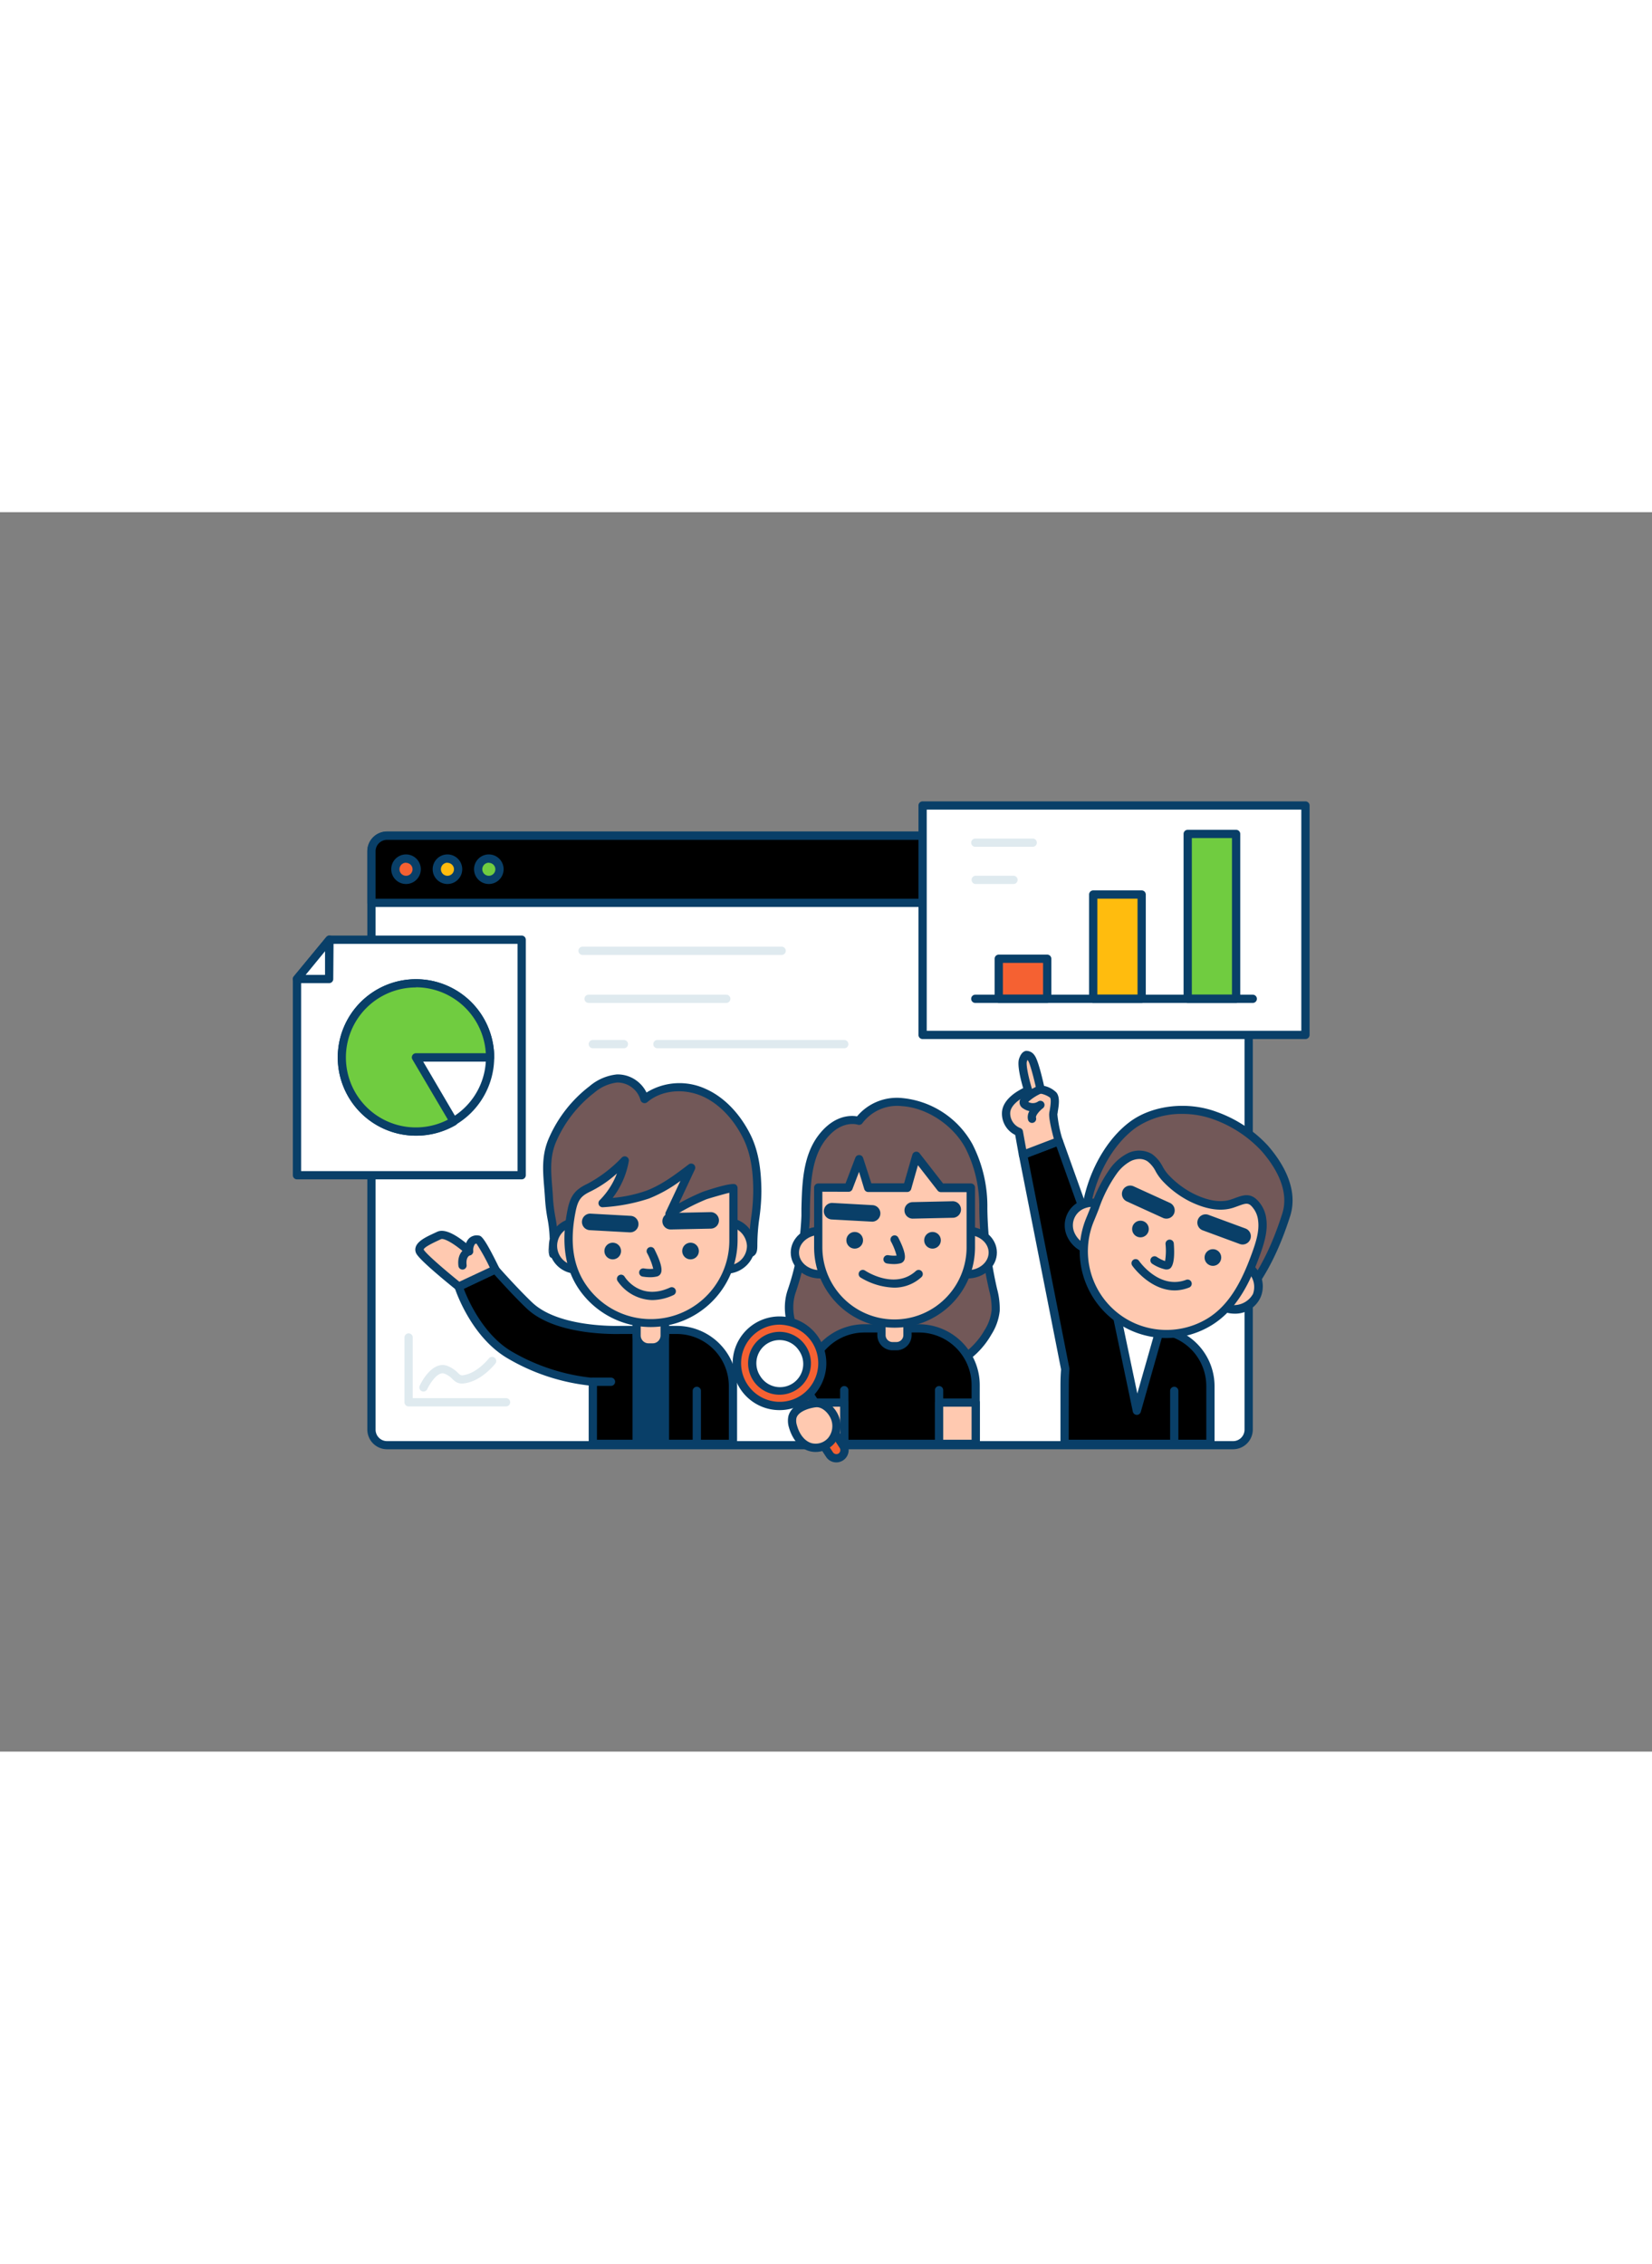 <svg xmlns="http://www.w3.org/2000/svg" viewBox="0 0 400 300" data-imageid="step-3-b" imageName="Analytics team" class="illustrations_image" style="width: 219px;"><rect x="0" y="0" width="400" height="300" fill="#808080" stroke="none"/><g id="_568_analytics_team_outline" data-name="#568_analytics_team_outline"><rect x="89.94" y="78.31" width="212.39" height="147.51" rx="3.77" fill="#fff"/><path d="M298.57,226.82H93.72a4.78,4.78,0,0,1-4.78-4.77v-140a4.78,4.78,0,0,1,4.78-4.77H298.57a4.78,4.78,0,0,1,4.77,4.77v140A4.78,4.78,0,0,1,298.57,226.82ZM93.72,79.31a2.78,2.78,0,0,0-2.78,2.77v140a2.78,2.78,0,0,0,2.78,2.77H298.57a2.78,2.78,0,0,0,2.77-2.77v-140a2.78,2.78,0,0,0-2.77-2.77Z" fill="#093f68"/><path d="M93.72,78.31H298.57a3.77,3.77,0,0,1,3.77,3.77V94.56a0,0,0,0,1,0,0H89.94a0,0,0,0,1,0,0V82.08A3.77,3.77,0,0,1,93.72,78.31Z" fill="#000000" class="target-color"/><path d="M302.34,95.56H89.94a1,1,0,0,1-1-1V82.08a4.78,4.78,0,0,1,4.78-4.77H298.57a4.78,4.78,0,0,1,4.77,4.77V94.56A1,1,0,0,1,302.34,95.56Zm-211.4-2h210.4V82.08a2.78,2.78,0,0,0-2.77-2.77H93.72a2.78,2.78,0,0,0-2.78,2.77Z" fill="#093f68"/><path d="M293.08,211.54v14H257.77v-14c0-1.41,0-2.77.16-4v0L247.7,155.56l8.67-3.3,13.37,37.33,9.74,8.35A13.59,13.59,0,0,1,293.08,211.54Z" fill="#000000" class="target-color"/><path d="M293.08,226.51H257.77a1,1,0,0,1-1-1v-14c0-1.56.05-2.84.15-4l-10.2-51.77a1,1,0,0,1,.62-1.13l8.67-3.3a1,1,0,0,1,.78,0,1,1,0,0,1,.52.57L270.59,189l9.26,7.95a14.62,14.62,0,0,1,14.23,14.59v14A1,1,0,0,1,293.08,226.51Zm-34.31-2h33.31v-13a12.62,12.62,0,0,0-12.6-12.6,1,1,0,0,1-.65-.24l-9.74-8.35a1,1,0,0,1-.29-.42l-13-36.37-6.93,2.64,10.07,51.08a1.23,1.23,0,0,1,0,.19.49.49,0,0,1,0,.12c-.1,1.12-.15,2.41-.15,3.95Z" fill="#093f68"/><polygon points="269.74 191.32 275.23 217.5 281.43 195.68 269.74 191.32" fill="#fff"/><path d="M275.23,218.5h0a1,1,0,0,1-.94-.79l-5.49-26.19a1,1,0,0,1,.33-1,1,1,0,0,1,1-.18l11.69,4.36a1,1,0,0,1,.61,1.21l-6.2,21.83A1,1,0,0,1,275.23,218.5Zm-4.14-25.61,4.29,20.44,4.84-17Z" fill="#093f68"/><path d="M294.27,146.05a30.26,30.26,0,0,1,12,7.93c3.88,4.47,7,10.31,5.18,16.12-2.14,6.71-5,13.28-9.39,18.8-2.47,3.11-16.68-5.19-20.19-6.68-5-2.14-10.11-4.21-15.12-6.4-3.36-1.48-4.29-2.81-3.82-6.55,1-7.82,5.09-16.54,11.64-21.17C280.07,144.2,288,143.73,294.27,146.05Z" fill="#725858"/><path d="M300.11,190.57c-3.49,0-9.28-2.74-15.44-5.85-1.36-.69-2.54-1.29-3.22-1.58L276.26,181c-3.26-1.37-6.64-2.78-9.94-4.23-3.85-1.69-4.93-3.53-4.41-7.59,1.14-8.91,5.87-17.49,12-21.86,5.47-3.86,13.77-4.73,20.66-2.17h0A31.11,31.11,0,0,1,307,153.33c3.61,4.16,7.47,10.5,5.38,17.08-2.53,7.92-5.66,14.17-9.57,19.11A3.24,3.24,0,0,1,300.11,190.57Zm-13.8-44.92a19.57,19.57,0,0,0-11.19,3.27C269.37,153,265,161,263.9,169.39c-.41,3.19.16,4.17,3.22,5.51,3.29,1.44,6.66,2.85,9.91,4.21,1.74.73,3.47,1.45,5.2,2.19.75.32,1.89.9,3.35,1.63,3.51,1.78,14.21,7.19,15.67,5.35,3.75-4.74,6.77-10.79,9.22-18.48,1.82-5.7-1.71-11.39-5-15.16A29.45,29.45,0,0,0,293.92,147h0A22,22,0,0,0,286.31,145.65Z" fill="#093f68"/><ellipse cx="264.97" cy="172.95" rx="5.72" ry="6.26" transform="translate(2.28 349.35) rotate(-67.02)" fill="#ffc9b0"/><path d="M265.36,179.76a7.63,7.63,0,0,1-3-.62,7.53,7.53,0,0,1-3.94-3.77,6.41,6.41,0,0,1,3.74-8.82,7.68,7.68,0,0,1,9.39,4,6.49,6.49,0,0,1,.12,5.25h0a6.48,6.48,0,0,1-3.86,3.56A7.17,7.17,0,0,1,265.36,179.76Zm-.78-11.62a5.31,5.31,0,0,0-1.77.3,4.4,4.4,0,0,0-2.59,6.1,5.55,5.55,0,0,0,2.9,2.76,5.49,5.49,0,0,0,4,.16A4.42,4.42,0,0,0,269.8,175h0a4.43,4.43,0,0,0-.09-3.63,5.53,5.53,0,0,0-2.9-2.77A5.64,5.64,0,0,0,264.58,168.14Zm6.15,7.25h0Z" fill="#093f68"/><ellipse cx="298.54" cy="187.19" rx="5.72" ry="6.26" transform="translate(9.64 388.94) rotate(-67.02)" fill="#ffc9b0"/><path d="M298.92,194a7.69,7.69,0,0,1-3-.62,6.74,6.74,0,1,1,9.31-3.36A6.73,6.73,0,0,1,298.92,194Zm-.77-11.62a4.72,4.72,0,0,0-4.45,2.76,5.29,5.29,0,0,0,9.68,4.1h0a5,5,0,0,0-3-6.4A5.71,5.71,0,0,0,298.15,182.38Z" fill="#093f68"/><path d="M274.63,197.32A20,20,0,0,1,264,171.05c1.67-4,2.89-8,5.55-11.5a11.1,11.1,0,0,1,3.85-3.4,5.25,5.25,0,0,1,5,.07c1.77,1.12,2.37,3.39,3.78,4.85a22.82,22.82,0,0,0,6.47,4.86c3.08,1.51,6.68,2.5,9.91,1.37,2.76-1,4.07-1.86,6,.9a7,7,0,0,1,1.11,3c.39,2.9-.59,5.8-1.59,8.56-2.28,6.22-5.38,12.75-11.31,16.28A20.16,20.16,0,0,1,274.63,197.32Z" fill="#ffc9b0"/><path d="M282.44,199.9a21,21,0,0,1-8.2-1.66h0a21.06,21.06,0,0,1-11.15-27.58c.38-.91.74-1.83,1.11-2.75a35.52,35.52,0,0,1,4.57-9,12.05,12.05,0,0,1,4.21-3.69,6.22,6.22,0,0,1,5.92.12,8.51,8.51,0,0,1,2.64,3.11,10.35,10.35,0,0,0,1.33,1.89,21.89,21.89,0,0,0,6.19,4.66c3.58,1.75,6.65,2.2,9.14,1.32l.81-.29c2.24-.82,4.17-1.53,6.32,1.58a7.72,7.72,0,0,1,1.28,3.47c.41,3-.54,6-1.64,9-2.27,6.2-5.43,13-11.74,16.8A21.12,21.12,0,0,1,282.44,199.9Zm-6.5-43.34a5.07,5.07,0,0,0-2.11.49,10,10,0,0,0-3.47,3.11,33.5,33.5,0,0,0-4.3,8.48c-.37.94-.74,1.87-1.13,2.8a19.06,19.06,0,0,0,10.09,25h0a19.11,19.11,0,0,0,17.19-1.18c5.77-3.43,8.73-9.9,10.88-15.77,1-2.77,1.89-5.47,1.53-8.08a5.83,5.83,0,0,0-.93-2.6c-1.27-1.83-1.79-1.64-4-.83l-.84.3c-3,1.06-6.6.58-10.68-1.41a23.57,23.57,0,0,1-6.75-5.07,11.85,11.85,0,0,1-1.6-2.25,7,7,0,0,0-2-2.44A3.53,3.53,0,0,0,275.94,156.56Z" fill="#093f68"/><path d="M282.45,183.3h-.22a9.65,9.65,0,0,1-3.22-1.36,1,1,0,0,1-.3-1.38,1,1,0,0,1,1.39-.29,8.67,8.67,0,0,0,2,1,15.51,15.51,0,0,0,.11-4.11,1,1,0,0,1,.92-1.08,1,1,0,0,1,1.08.92c.17,2.22.18,5.05-.82,6A1.41,1.41,0,0,1,282.45,183.3Z" fill="#093f68"/><path d="M284.32,226.52a1,1,0,0,1-1-1V212.69a1,1,0,0,1,2,0v12.83A1,1,0,0,1,284.32,226.52Z" fill="#093f68"/><path d="M256.37,152.26s-1.51-5.34-1.32-6.65.72-3.57,0-4.51-3.08-1.4-3.08-1.4-1.41-6.57-2.25-7.61-1.48-1-2,.57S249,140,249,140s-5.26,2-5.35,5.44a4.84,4.84,0,0,0,3.1,4.6l1,5.54Z" fill="#ffc9b0"/><path d="M247.7,156.56a1,1,0,0,1-.49-.12,1,1,0,0,1-.5-.7l-.9-5a5.76,5.76,0,0,1-3.21-5.33c.09-3.17,3.49-5.18,5.14-6-.57-1.94-1.49-5.58-1-7.08.25-.74.69-1.75,1.67-1.94a2.35,2.35,0,0,1,2.06,1.06c.83,1,1.87,5.36,2.33,7.41a6.06,6.06,0,0,1,3,1.62c.89,1.14.58,3.07.32,4.62,0,.23-.07.45-.1.64a30.6,30.6,0,0,0,1.29,6.24,1,1,0,0,1-.61,1.21l-8.67,3.3A1,1,0,0,1,247.7,156.56Zm1.09-24-.15.4c-.26.8.45,4.1,1.26,6.71a1,1,0,0,1-.6,1.23c-1.29.49-4.64,2.25-4.7,4.54a3.83,3.83,0,0,0,2.43,3.63,1,1,0,0,1,.65.76l.79,4.36,6.69-2.55c-.48-1.79-1.27-5-1.1-6.18,0-.21.07-.44.11-.68.14-.85.43-2.62.08-3.07a5.64,5.64,0,0,0-2.49-1,1,1,0,0,1-.78-.77c-.65-3-1.62-6.62-2.06-7.18C248.88,132.67,248.83,132.62,248.79,132.57Z" fill="#093f68"/><path d="M249.93,147.83a1,1,0,0,1-1-.73,2.79,2.79,0,0,1,.32-2.13,4.24,4.24,0,0,1-1.57-.68,1.71,1.71,0,0,1-.81-1.6c.15-1.66,3-3.16,4.63-3.91a1,1,0,1,1,.82,1.83,11.51,11.51,0,0,0-3.36,2.13,2.25,2.25,0,0,0,2.37-.08,1,1,0,0,1,1.39.23,1,1,0,0,1-.2,1.38c-.9.68-1.81,1.81-1.67,2.28a1,1,0,0,1-.69,1.24A.84.84,0,0,1,249.93,147.83Z" fill="#093f68"/><circle cx="293.68" cy="180.41" r="2.02" fill="#093f68"/><circle cx="276.14" cy="173.51" r="2.02" fill="#093f68"/><path d="M300.88,177.26a2.09,2.09,0,0,1-.69-.12l-9.05-3.34a2,2,0,0,1,1.38-3.75l9.06,3.34a2,2,0,0,1-.7,3.87Z" fill="#093f68"/><path d="M282.42,171a2,2,0,0,1-.83-.18l-8.77-4a2,2,0,1,1,1.67-3.64l8.77,4a2,2,0,0,1-.84,3.82Z" fill="#093f68"/><path d="M284.45,188.37c-6.05,0-10.25-5.9-10.3-6a1,1,0,0,1,1.64-1.15c.2.29,5,7,11.41,4.59a1,1,0,0,1,1.29.58,1,1,0,0,1-.58,1.29A9.62,9.62,0,0,1,284.45,188.37Z" fill="#093f68"/><path d="M177.47,211.54v14H143.54v-15a49.29,49.29,0,0,1-20.42-6.7c-8.5-5.18-12.07-16.34-12.07-16.34l8.86-4.13s4.88,5.5,8.28,8.72c6.19,5.89,18.93,6,22,5.93l13.67,0A13.59,13.59,0,0,1,177.47,211.54Z" fill="#000000" class="target-color"/><path d="M177.47,226.52H143.54a1,1,0,0,1-1-1V211.38a49.81,49.81,0,0,1-19.94-6.75c-8.72-5.3-12.35-16.42-12.5-16.89a1,1,0,0,1,.53-1.21l8.86-4.13a1,1,0,0,1,1.17.24c0,.06,4.89,5.51,8.22,8.67,6,5.69,18.79,5.71,21.3,5.65l13.69,0a14.62,14.62,0,0,1,14.6,14.6v14A1,1,0,0,1,177.47,226.52Zm-32.93-2h31.93v-13a12.61,12.61,0,0,0-12.6-12.6l-13.67,0c-3.7.07-16.32-.13-22.7-6.2-2.79-2.65-6.51-6.75-7.84-8.23L112.3,188c1,2.62,4.58,10.85,11.34,15a48.69,48.69,0,0,0,20,6.55,1,1,0,0,1,.91,1Z" fill="#093f68"/><rect x="154.13" y="197.56" width="6.84" height="27.96" fill="#093f68"/><path d="M161,226.52h-6.84a1,1,0,0,1-1-1v-28a1,1,0,0,1,1-1H161a1,1,0,0,1,1,1v28A1,1,0,0,1,161,226.52Zm-5.84-2H160v-26h-4.84Z" fill="#093f68"/><path d="M154.36,139a6.51,6.51,0,0,1,1.76,3c3.85-3.3,9.69-3.63,14.33-1.59s8.15,6.13,10.41,10.67c2,4.06,2.49,8.74,2.54,13.22s-1.08,8.64-1,13.09c0,1.58-.15,1.89-1.71,2.12a32.45,32.45,0,0,1-4.41,0H141.52c-.47,0-7.5.29-7.57,0-.28-.95.15-2.07.19-3,.14-3.25-1-6.88-1.13-10.19-.25-5.13-1.27-9.61.84-14.43a31.07,31.07,0,0,1,9.55-12.22,11,11,0,0,1,6.06-2.64A6.8,6.8,0,0,1,154.36,139Z" fill="#725858"/><path d="M135.84,180.66c-2.63,0-2.69-.23-2.86-.88a5.24,5.24,0,0,1,0-2.4,7.7,7.7,0,0,0,.12-.9,29.07,29.07,0,0,0-.56-5.61,41.09,41.09,0,0,1-.56-4.49c-.06-1-.14-2.06-.22-3-.33-4-.64-7.77,1.13-11.83a31.86,31.86,0,0,1,9.86-12.61,12.09,12.09,0,0,1,6.64-2.85,7.76,7.76,0,0,1,5.63,2.27h0a7.75,7.75,0,0,1,1.52,2.11,15.15,15.15,0,0,1,14.27-.9c4.43,1.94,8.3,5.9,10.91,11.13,2.26,4.55,2.6,9.68,2.64,13.65a48,48,0,0,1-.5,6.54,45.91,45.91,0,0,0-.48,6.55c0,1.9-.32,2.8-2.57,3.13a16.66,16.66,0,0,1-3.16,0c-.47,0-.94,0-1.39,0H141.52l-.81,0C138.5,180.62,136.94,180.66,135.84,180.66Zm-.94-1.43v0Zm0-.58c.94,0,2.88,0,5.78-.1l.88,0H176.3c.48,0,1,0,1.49,0a16,16,0,0,0,2.78,0,2.81,2.81,0,0,0,.83-.2,8.34,8.34,0,0,0,0-.9,47.66,47.66,0,0,1,.5-6.84,46.63,46.63,0,0,0,.48-6.27c0-3.76-.35-8.61-2.43-12.78-2.4-4.82-5.93-8.44-9.92-10.2-4.59-2-9.93-1.44-13.28,1.43a1,1,0,0,1-1,.2,1,1,0,0,1-.67-.71,5.58,5.58,0,0,0-1.49-2.53,5.86,5.86,0,0,0-4.16-1.7,10.3,10.3,0,0,0-5.5,2.44,30,30,0,0,0-9.24,11.82c-1.57,3.6-1.29,7-1,10.86.09,1,.17,2.06.22,3.12a38,38,0,0,0,.55,4.26,31,31,0,0,1,.58,6,10.8,10.8,0,0,1-.15,1.16A8.29,8.29,0,0,0,134.86,178.65Z" fill="#093f68"/><path d="M154.13,195.34H161a0,0,0,0,1,0,0v3.93a2.9,2.9,0,0,1-2.9,2.9h-1a2.9,2.9,0,0,1-2.9-2.9v-3.93A0,0,0,0,1,154.13,195.34Z" fill="#ffc9b0"/><path d="M158.07,203.18h-1a3.91,3.91,0,0,1-3.91-3.9v-3.94a1,1,0,0,1,1-1H161a1,1,0,0,1,1,1v3.94A3.91,3.91,0,0,1,158.07,203.18Zm-2.94-6.84v2.94a1.91,1.91,0,0,0,1.91,1.9h1a1.9,1.9,0,0,0,1.9-1.9v-2.94Z" fill="#093f68"/><ellipse cx="139.14" cy="177.58" rx="6.26" ry="5.72" fill="#ffc9b0"/><path d="M139.14,184.31a6.74,6.74,0,1,1,7.26-6.73A7,7,0,0,1,139.14,184.31Zm0-11.45a4.75,4.75,0,1,0,5.26,4.72A5,5,0,0,0,139.14,172.86Z" fill="#093f68"/><ellipse cx="175.61" cy="177.58" rx="6.26" ry="5.72" fill="#ffc9b0"/><path d="M175.61,184.31a6.74,6.74,0,1,1,7.25-6.73A7,7,0,0,1,175.61,184.31Zm0-11.45a4.75,4.75,0,1,0,5.25,4.72A5,5,0,0,0,175.61,172.86Z" fill="#093f68"/><path d="M157.55,196.24a20.17,20.17,0,0,1-16.08-8.08c-4.22-5.66-4.41-12.43-3.07-19.11.64-3.2,1.63-4.35,4.33-5.62a33.5,33.5,0,0,0,8.53-6.5,19.31,19.31,0,0,1-5.35,10.31,43.13,43.13,0,0,0,10.9-2.05c3.88-1.47,7.24-4,10.53-6.52l-5.24,11.19a53.11,53.11,0,0,1,8.56-4.46c.41-.17,6.93-2.13,6.93-1.8v12.6A20,20,0,0,1,157.55,196.24Z" fill="#ffc9b0"/><path d="M157.55,197.24a21.16,21.16,0,0,1-16.88-8.48c-3.84-5.16-4.91-11.67-3.25-19.91.68-3.41,1.83-4.89,4.88-6.32a32.78,32.78,0,0,0,8.26-6.32,1,1,0,0,1,1.69.89,20.38,20.38,0,0,1-3.91,8.88,33.66,33.66,0,0,0,8.12-1.73c3.78-1.42,7.08-3.94,10.28-6.37a1,1,0,0,1,1.23,0,1,1,0,0,1,.28,1.2l-3.85,8.22a54.86,54.86,0,0,1,5.88-2.84c.06,0,6.85-2.39,7.85-1.72a1.05,1.05,0,0,1,.46.85v12.6A21.07,21.07,0,0,1,157.55,197.24Zm-8.17-37.19a27.77,27.77,0,0,1-6.22,4.28c-2.35,1.11-3.18,1.93-3.78,4.92-1.54,7.64-.59,13.64,2.9,18.32a19,19,0,0,0,34.31-11.37V164.74c-1.71.41-5.1,1.41-5.56,1.58a52.66,52.66,0,0,0-8.39,4.38,1,1,0,0,1-1.2-.08,1,1,0,0,1-.25-1.18l3.56-7.58a33.74,33.74,0,0,1-7.58,4.26A43.74,43.74,0,0,1,146,168.24a1,1,0,0,1-1-.57,1,1,0,0,1,.2-1.13A18.43,18.43,0,0,0,149.38,160.05Z" fill="#093f68"/><path d="M157.45,185.18a10.66,10.66,0,0,1-1.87-.16,1,1,0,0,1-.81-1.15,1,1,0,0,1,1.15-.82,8.81,8.81,0,0,0,2.25.09,16.08,16.08,0,0,0-1.5-3.83,1,1,0,0,1,1.77-.93c1,2,2.14,4.58,1.58,5.82a1.38,1.38,0,0,1-1,.81A6.81,6.81,0,0,1,157.45,185.18Z" fill="#093f68"/><path d="M168.72,226.52a1,1,0,0,1-1-1V212.69a1,1,0,0,1,2,0v12.83A1,1,0,0,1,168.72,226.52Z" fill="#093f68"/><circle cx="167.2" cy="178.84" r="2.02" fill="#093f68"/><circle cx="148.36" cy="178.84" r="2.02" fill="#093f68"/><path d="M162.38,173.62a2,2,0,0,1,0-4l9.65-.2a2,2,0,0,1,.09,4l-9.65.2Z" fill="#093f68"/><path d="M152.54,174.32h-.11l-9.63-.53a2,2,0,1,1,.22-4l9.63.53a2,2,0,0,1-.11,4Z" fill="#093f68"/><path d="M157.94,190.71a10.48,10.48,0,0,1-8.42-4.63,1,1,0,0,1,.34-1.37,1,1,0,0,1,1.37.33c.16.26,3.78,5.94,11,2.64a1,1,0,1,1,.84,1.82A12.4,12.4,0,0,1,157.94,190.71Z" fill="#093f68"/><path d="M208,147.31s-4.56-1.6-8.88,4c-4,5.24-3.82,12.75-4,19a64.41,64.41,0,0,1-3.44,18.43c-1.82,5.69.82,11.88,5.34,15.32a23.11,23.11,0,0,0,12.33,4.2c3.64.29,7.18-.69,10.76-.28a19.13,19.13,0,0,0,19.19-9.49,12.31,12.31,0,0,0,1.83-5.24,18.8,18.8,0,0,0-.69-5.42,92.77,92.77,0,0,1-2.3-19.33,32,32,0,0,0-3.48-15.06C229.09,143.26,214.34,138.6,208,147.31Z" fill="#725858"/><path d="M210.73,209.29c-.51,0-1,0-1.53,0-5.31-.43-9.52-1.87-12.86-4.41-5.18-3.93-7.52-10.68-5.68-16.42a62.81,62.81,0,0,0,3.39-18.16c0-.59,0-1.19,0-1.8.16-6,.33-12.76,4.19-17.76,3.72-4.81,7.67-4.77,9.28-4.5a12.58,12.58,0,0,1,11-4.42A21.8,21.8,0,0,1,235.47,153a33,33,0,0,1,3.6,15.53,91.79,91.79,0,0,0,2.27,19.11l.09.39a18.12,18.12,0,0,1,.63,5.33,13.18,13.18,0,0,1-2,5.66,20.1,20.1,0,0,1-20.17,10,27,27,0,0,0-5.37.12C213.31,209.18,212,209.29,210.73,209.29Zm-4.35-61.2c-1.46,0-4,.57-6.5,3.83-3.46,4.47-3.63,10.91-3.78,16.59,0,.61,0,1.21,0,1.81a64.73,64.73,0,0,1-3.49,18.7c-1.58,4.94.47,10.79,5,14.22,3,2.3,6.89,3.61,11.81,4a30.34,30.34,0,0,0,5-.16,28.41,28.41,0,0,1,5.77-.12,18.18,18.18,0,0,0,18.22-9,11.17,11.17,0,0,0,1.69-4.8,16.15,16.15,0,0,0-.59-4.75l-.08-.39a93.73,93.73,0,0,1-2.32-19.53,31.14,31.14,0,0,0-3.36-14.59c-3-5.56-9.31-9.73-15.32-10.13a10.52,10.52,0,0,0-9.62,4.13,1,1,0,0,1-1.13.35A4.85,4.85,0,0,0,206.38,148.09Z" fill="#093f68"/><path d="M236.25,211.33v14.19h-40.7V211.33a13.76,13.76,0,0,1,13.77-13.77h13.15a13.75,13.75,0,0,1,11.78,6.62A13.59,13.59,0,0,1,236.25,211.33Z" fill="#000000" class="target-color"/><path d="M236.25,226.52h-40.7a1,1,0,0,1-1-1V211.33a14.59,14.59,0,0,1,2-7.45,14.81,14.81,0,0,1,12.75-7.32h13.15a14.75,14.75,0,0,1,14.78,14.77v14.19A1,1,0,0,1,236.25,226.52Zm-39.7-2h38.7V211.33a12.76,12.76,0,0,0-12.78-12.77H209.32a12.76,12.76,0,0,0-12.77,12.77Z" fill="#093f68"/><path d="M204.42,226.52a1,1,0,0,1-1-1v-13a1,1,0,0,1,2,0v13A1,1,0,0,1,204.42,226.52Z" fill="#093f68"/><path d="M227.38,226.52a1,1,0,0,1-1-1v-13a1,1,0,0,1,2,0v13A1,1,0,0,1,227.38,226.52Z" fill="#093f68"/><path d="M213.43,195.57h6.3a0,0,0,0,1,0,0v3.62a2.67,2.67,0,0,1-2.67,2.67h-1a2.67,2.67,0,0,1-2.67-2.67v-3.62A0,0,0,0,1,213.43,195.57Z" fill="#ffc9b0"/><path d="M217.06,202.87h-.95a3.68,3.68,0,0,1-3.68-3.68v-3.62a1,1,0,0,1,1-1h6.3a1,1,0,0,1,1,1v3.62A3.68,3.68,0,0,1,217.06,202.87Zm-2.63-6.3v2.62a1.68,1.68,0,0,0,1.68,1.68h.95a1.68,1.68,0,0,0,1.67-1.68v-2.62Z" fill="#093f68"/><ellipse cx="198.58" cy="179.21" rx="6.12" ry="5.27" fill="#ffc9b0"/><path d="M198.58,185.48c-3.93,0-7.12-2.81-7.12-6.27s3.19-6.28,7.12-6.28,7.12,2.82,7.12,6.28S202.5,185.48,198.58,185.48Zm0-10.55c-2.82,0-5.12,1.92-5.12,4.28s2.3,4.27,5.12,4.27,5.12-1.92,5.12-4.27S201.4,174.93,198.58,174.93Z" fill="#093f68"/><ellipse cx="234.26" cy="179.21" rx="6.12" ry="5.27" fill="#ffc9b0"/><path d="M234.26,185.48c-3.93,0-7.12-2.81-7.12-6.27s3.19-6.28,7.12-6.28,7.12,2.82,7.12,6.28S238.18,185.48,234.26,185.48Zm0-10.55c-2.83,0-5.12,1.92-5.12,4.28s2.29,4.27,5.12,4.27,5.12-1.92,5.12-4.27S237.08,174.93,234.26,174.93Z" fill="#093f68"/><path d="M227.81,163.57l-6-7.68s-1.34,4.72-2.16,7.65l-9.42,0L208,156.66l-2.62,6.84-7.3,0v14.46a18.46,18.46,0,0,0,18.46,18.45h0A18.46,18.46,0,0,0,235,177.94V163.59Z" fill="#ffc9b0"/><path d="M216.58,197.39a19.47,19.47,0,0,1-19.46-19.45V163.48a1,1,0,0,1,.3-.71,1,1,0,0,1,.7-.29h0l6.61,0,2.36-6.2a1,1,0,0,1,1.89,0l2,6.17,7.93,0c.83-2.92,2-6.93,2-6.93a1,1,0,0,1,1.75-.34l5.68,7.3,6.74,0a1,1,0,0,1,1,1v14.35A19.47,19.47,0,0,1,216.58,197.39Zm-17.46-32.91v13.46a17.46,17.46,0,0,0,34.92,0V164.58H227.8a1,1,0,0,1-.78-.39l-4.76-6.12c-.47,1.64-1.14,4-1.63,5.75a1,1,0,0,1-1,.73h0l-9.41,0a1,1,0,0,1-.95-.69L208,159.67l-1.6,4.19a1,1,0,0,1-.94.64h0Z" fill="#093f68"/><path d="M216.49,182a10.7,10.7,0,0,1-1.74-.15,1,1,0,0,1,.34-2,8,8,0,0,0,2,.09,15.27,15.27,0,0,0-1.37-3.43,1,1,0,0,1,1.78-.92c.95,1.83,2,4.26,1.46,5.43a1.39,1.39,0,0,1-.93.79A6.46,6.46,0,0,1,216.49,182Z" fill="#093f68"/><rect x="195.55" y="215.57" width="8.87" height="9.95" fill="#ffc9b0"/><path d="M204.42,226.52h-8.87a1,1,0,0,1-1-1v-10a1,1,0,0,1,1-1h8.87a1,1,0,0,1,1,1v10A1,1,0,0,1,204.42,226.52Zm-7.87-2h6.87v-8h-6.87Z" fill="#093f68"/><rect x="227.38" y="215.57" width="8.87" height="9.95" fill="#ffc9b0"/><path d="M236.25,226.52h-8.87a1,1,0,0,1-1-1v-10a1,1,0,0,1,1-1h8.87a1,1,0,0,1,1,1v10A1,1,0,0,1,236.25,226.52Zm-7.87-2h6.87v-8h-6.87Z" fill="#093f68"/><circle cx="225.79" cy="176.24" r="2.02" fill="#093f68"/><circle cx="206.95" cy="176.24" r="2.02" fill="#093f68"/><path d="M221,171a2,2,0,0,1,0-4l9.64-.21a2,2,0,1,1,.09,4L221,171Z" fill="#093f68"/><path d="M211.13,171.72H211l-9.63-.52a2,2,0,0,1,.22-4l9.63.53a2,2,0,0,1-.11,4Z" fill="#093f68"/><path d="M216.43,187.7a16.58,16.58,0,0,1-8.08-2.46,1,1,0,0,1-.28-1.38,1,1,0,0,1,1.39-.29c.29.2,7.25,4.7,12.3.1a1,1,0,0,1,1.41.06,1,1,0,0,1-.06,1.42A9.67,9.67,0,0,1,216.43,187.7Z" fill="#093f68"/><circle cx="98.31" cy="86.45" r="2.58" fill="#f56132"/><path d="M98.31,90a3.58,3.58,0,1,1,3.58-3.58A3.57,3.57,0,0,1,98.31,90Zm0-5.15a1.58,1.58,0,1,0,1.58,1.57A1.57,1.57,0,0,0,98.31,84.88Z" fill="#093f68"/><circle cx="108.34" cy="86.45" r="2.58" fill="#ffbc0e"/><path d="M108.34,90a3.58,3.58,0,1,1,3.58-3.58A3.58,3.58,0,0,1,108.34,90Zm0-5.15a1.58,1.58,0,1,0,1.58,1.57A1.57,1.57,0,0,0,108.34,84.88Z" fill="#093f68"/><circle cx="118.37" cy="86.45" r="2.58" fill="#70cc40"/><path d="M118.37,90a3.58,3.58,0,1,1,3.57-3.58A3.58,3.58,0,0,1,118.37,90Zm0-5.15a1.58,1.58,0,1,0,1.57,1.57A1.57,1.57,0,0,0,118.37,84.88Z" fill="#093f68"/><rect x="223.39" y="71" width="92.7" height="55.53" fill="#fff"/><path d="M316.09,127.53h-92.7a1,1,0,0,1-1-1V71a1,1,0,0,1,1-1h92.7a1,1,0,0,1,1,1v55.53A1,1,0,0,1,316.09,127.53Zm-91.7-2h90.7V72h-90.7Z" fill="#093f68"/><rect x="241.83" y="108.09" width="11.73" height="9.7" fill="#f56132"/><path d="M253.56,118.79H241.83a1,1,0,0,1-1-1v-9.7a1,1,0,0,1,1-1h11.73a1,1,0,0,1,1,1v9.7A1,1,0,0,1,253.56,118.79Zm-10.73-2h9.73v-7.7h-9.73Z" fill="#093f68"/><rect x="264.7" y="92.55" width="11.73" height="25.24" fill="#ffbc0e"/><path d="M276.43,118.79H264.7a1,1,0,0,1-1-1V92.55a1,1,0,0,1,1-1h11.73a1,1,0,0,1,1,1v25.24A1,1,0,0,1,276.43,118.79Zm-10.73-2h9.73V93.55H265.7Z" fill="#093f68"/><rect x="287.58" y="77.88" width="11.73" height="39.9" fill="#70cc40"/><path d="M299.3,118.79H287.58a1,1,0,0,1-1-1V77.88a1,1,0,0,1,1-1H299.3a1,1,0,0,1,1,1v39.91A1,1,0,0,1,299.3,118.79Zm-10.72-2h9.72V78.88h-9.72Z" fill="#093f68"/><path d="M303.33,118.79H236.15a1,1,0,0,1,0-2h67.18a1,1,0,0,1,0,2Z" fill="#093f68"/><path d="M250.05,81h-13.9a1,1,0,0,1,0-2h13.9a1,1,0,0,1,0,2Z" fill="#dfeaef"/><polygon points="126.32 160.49 71.91 160.49 71.91 113.02 79.78 103.48 126.32 103.48 126.32 160.49" fill="#fff"/><path d="M126.32,161.49H71.91a1,1,0,0,1-1-1V113a1,1,0,0,1,.23-.64L79,102.84a1,1,0,0,1,.77-.36h46.54a1,1,0,0,1,1,1v57A1,1,0,0,1,126.32,161.49Zm-53.41-2h52.41v-55H80.25l-7.34,8.9Z" fill="#093f68"/><polygon points="71.91 113.02 79.69 113.02 79.78 103.48 71.91 113.02" fill="#fff"/><path d="M79.69,114H71.91a1,1,0,0,1-.9-.58,1,1,0,0,1,.13-1.06L79,102.84a1,1,0,0,1,1.77.65L80.69,113A1,1,0,0,1,79.69,114ZM74,112H78.7l0-5.73Z" fill="#093f68"/><circle cx="100.72" cy="131.98" r="17.94" fill="#fff"/><path d="M100.72,150.92A18.94,18.94,0,1,1,119.66,132,19,19,0,0,1,100.72,150.92Zm0-35.88A16.94,16.94,0,1,0,117.66,132,17,17,0,0,0,100.72,115Z" fill="#093f68"/><path d="M100.72,132l9.11,15.46A17.94,17.94,0,1,1,118.66,132Z" fill="#70cc40"/><path d="M100.72,150.92A18.94,18.94,0,1,1,119.66,132a1,1,0,0,1-1,1H102.47l8.22,14a1,1,0,0,1,.11.76,1,1,0,0,1-.46.61A18.92,18.92,0,0,1,100.72,150.92Zm0-35.88a16.94,16.94,0,1,0,7.73,32l-8.59-14.57a1,1,0,0,1,.86-1.51h16.91A17,17,0,0,0,100.72,115Z" fill="#093f68"/><path d="M147.94,211.48h-4.4a1,1,0,0,1,0-2h4.4a1,1,0,0,1,0,2Z" fill="#093f68"/><path d="M119.91,183.31s-3.47-7.14-4.17-7.23c-2.47-.33-2.17,2.84-2.17,2.84s-5.14-4.86-7.28-3.84-5.4,2.31-4.6,3.9,9.36,8.46,9.36,8.46Z" fill="#ffc9b0"/><path d="M111.05,188.44a1,1,0,0,1-.63-.22c-2-1.64-8.79-7.13-9.63-8.79a2,2,0,0,1-.11-1.62c.51-1.45,2.53-2.4,4.49-3.31l.69-.32c2-.93,5,1.15,7,2.75a3,3,0,0,1,.73-1.17,2.69,2.69,0,0,1,2.32-.67c.55.07,1.23.16,4.94,7.78a1,1,0,0,1,0,.77,1,1,0,0,1-.52.57l-8.86,4.13A.9.9,0,0,1,111.05,188.44Zm-4-12.52a.73.73,0,0,0-.3.06l-.7.33c-.94.44-3.43,1.6-3.46,2.18.44.88,4.64,4.56,8.63,7.78l7.37-3.44a50.9,50.9,0,0,0-3.21-5.78.54.54,0,0,0-.41.15,2.52,2.52,0,0,0-.38,1.62,1,1,0,0,1-1.68.82C110.89,177.76,108.17,175.92,107,175.92Zm8.21,1Z" fill="#093f68"/><path d="M112,183.33a1,1,0,0,1-1-.88c-.37-3,1.36-4.27,2.33-4.5a1,1,0,0,1,.5,1.93c-.13,0-1.08.42-.85,2.33a1,1,0,0,1-.87,1.11Z" fill="#093f68"/><path d="M189.26,107.17h-48.2a1,1,0,0,1,0-2h48.2a1,1,0,0,1,0,2Z" fill="#dfeaef"/><path d="M175.85,118.79H142.52a1,1,0,0,1,0-2h33.33a1,1,0,0,1,0,2Z" fill="#dfeaef"/><path d="M204.42,129.76H159.18a1,1,0,0,1,0-2h45.24a1,1,0,1,1,0,2Z" fill="#dfeaef"/><path d="M151.06,129.76h-7.52a1,1,0,1,1,0-2h7.52a1,1,0,1,1,0,2Z" fill="#dfeaef"/><path d="M245.39,90h-9.14a1,1,0,0,1,0-2h9.14a1,1,0,0,1,0,2Z" fill="#dfeaef"/><rect x="196.19" y="210.5" width="3.94" height="19.8" rx="1.97" transform="translate(-88.35 144.55) rotate(-33.21)" fill="#f56132"/><path d="M202.51,230a3.15,3.15,0,0,1-.61-.06,2.94,2.94,0,0,1-1.88-1.28l-8.69-13.27a3,3,0,0,1-.42-2.23,3,3,0,0,1,5.39-1L205,225.41a2.88,2.88,0,0,1,.42,2.23,3,3,0,0,1-2.9,2.36Zm-8.69-17.21a1,1,0,0,0-.53.16.94.94,0,0,0-.42.61.89.89,0,0,0,.14.73l8.68,13.27a1,1,0,0,0,1.35.29h0a1,1,0,0,0,.28-1.34l-8.69-13.27a1,1,0,0,0-.61-.42Z" fill="#093f68"/><circle cx="188.74" cy="206.01" r="10.34" fill="#f56132"/><path d="M188.76,217.35a11.62,11.62,0,0,1-2.34-.24,11.34,11.34,0,1,1,2.34.24Zm0-20.69a9.34,9.34,0,1,0,7.84,4.23h0a9.3,9.3,0,0,0-5.91-4A9.73,9.73,0,0,0,188.72,196.66Z" fill="#093f68"/><circle cx="188.74" cy="206.01" r="6.62" fill="#fff"/><path d="M188.75,213.62a7.61,7.61,0,1,1,4.16-1.24A7.61,7.61,0,0,1,188.75,213.62Zm0-13.23a5.61,5.61,0,0,0-4.69,8.69,5.62,5.62,0,1,0,9.4-6.15h0a5.59,5.59,0,0,0-3.55-2.42A5.79,5.79,0,0,0,188.73,200.39Z" fill="#093f68"/><path d="M122.53,216.45H98.94a1,1,0,0,1-1-1V199.77a1,1,0,0,1,2,0v14.68h22.59a1,1,0,1,1,0,2Z" fill="#dfeaef"/><path d="M102.54,212.85a1.06,1.06,0,0,1-.42-.09,1,1,0,0,1-.49-1.33c1.1-2.35,3.75-6,6.79-4.75a7.45,7.45,0,0,1,2.49,1.68c.62.6.76.74,2.19.32,2.88-.84,5.24-3.81,5.27-3.84a1,1,0,0,1,1.4-.17,1,1,0,0,1,.17,1.41c-.11.14-2.77,3.5-6.28,4.52-2.36.69-3.17.14-4.14-.8a5.37,5.37,0,0,0-1.87-1.27c-1.68-.7-3.65,2.55-4.2,3.74A1,1,0,0,1,102.54,212.85Z" fill="#dfeaef"/><path d="M191.86,219.07a4.55,4.55,0,0,0,.15,2.28c.6,2.16,2,4.28,4.16,4.93a5,5,0,0,0,5.11-1.55,5.53,5.53,0,0,0,1-5.31c-.66-1.91-2.63-4-4.8-3.76C195.45,215.88,192.4,216.88,191.86,219.07Z" fill="#ffc9b0"/><path d="M197.49,227.47a5.55,5.55,0,0,1-1.61-.23c-2.23-.67-4-2.78-4.83-5.63a5.55,5.55,0,0,1-.16-2.78h0c.65-2.63,3.88-3.89,6.44-4.16s5,2,5.85,4.42a6.53,6.53,0,0,1-1.14,6.29A6,6,0,0,1,197.49,227.47Zm-4.66-8.16a3.58,3.58,0,0,0,.15,1.77c.6,2.18,1.9,3.77,3.48,4.25a4,4,0,0,0,4.06-1.25,4.55,4.55,0,0,0,.77-4.34c-.56-1.62-2.2-3.25-3.75-3.08s-4.31,1-4.71,2.65Z" fill="#093f68"/></g></svg>